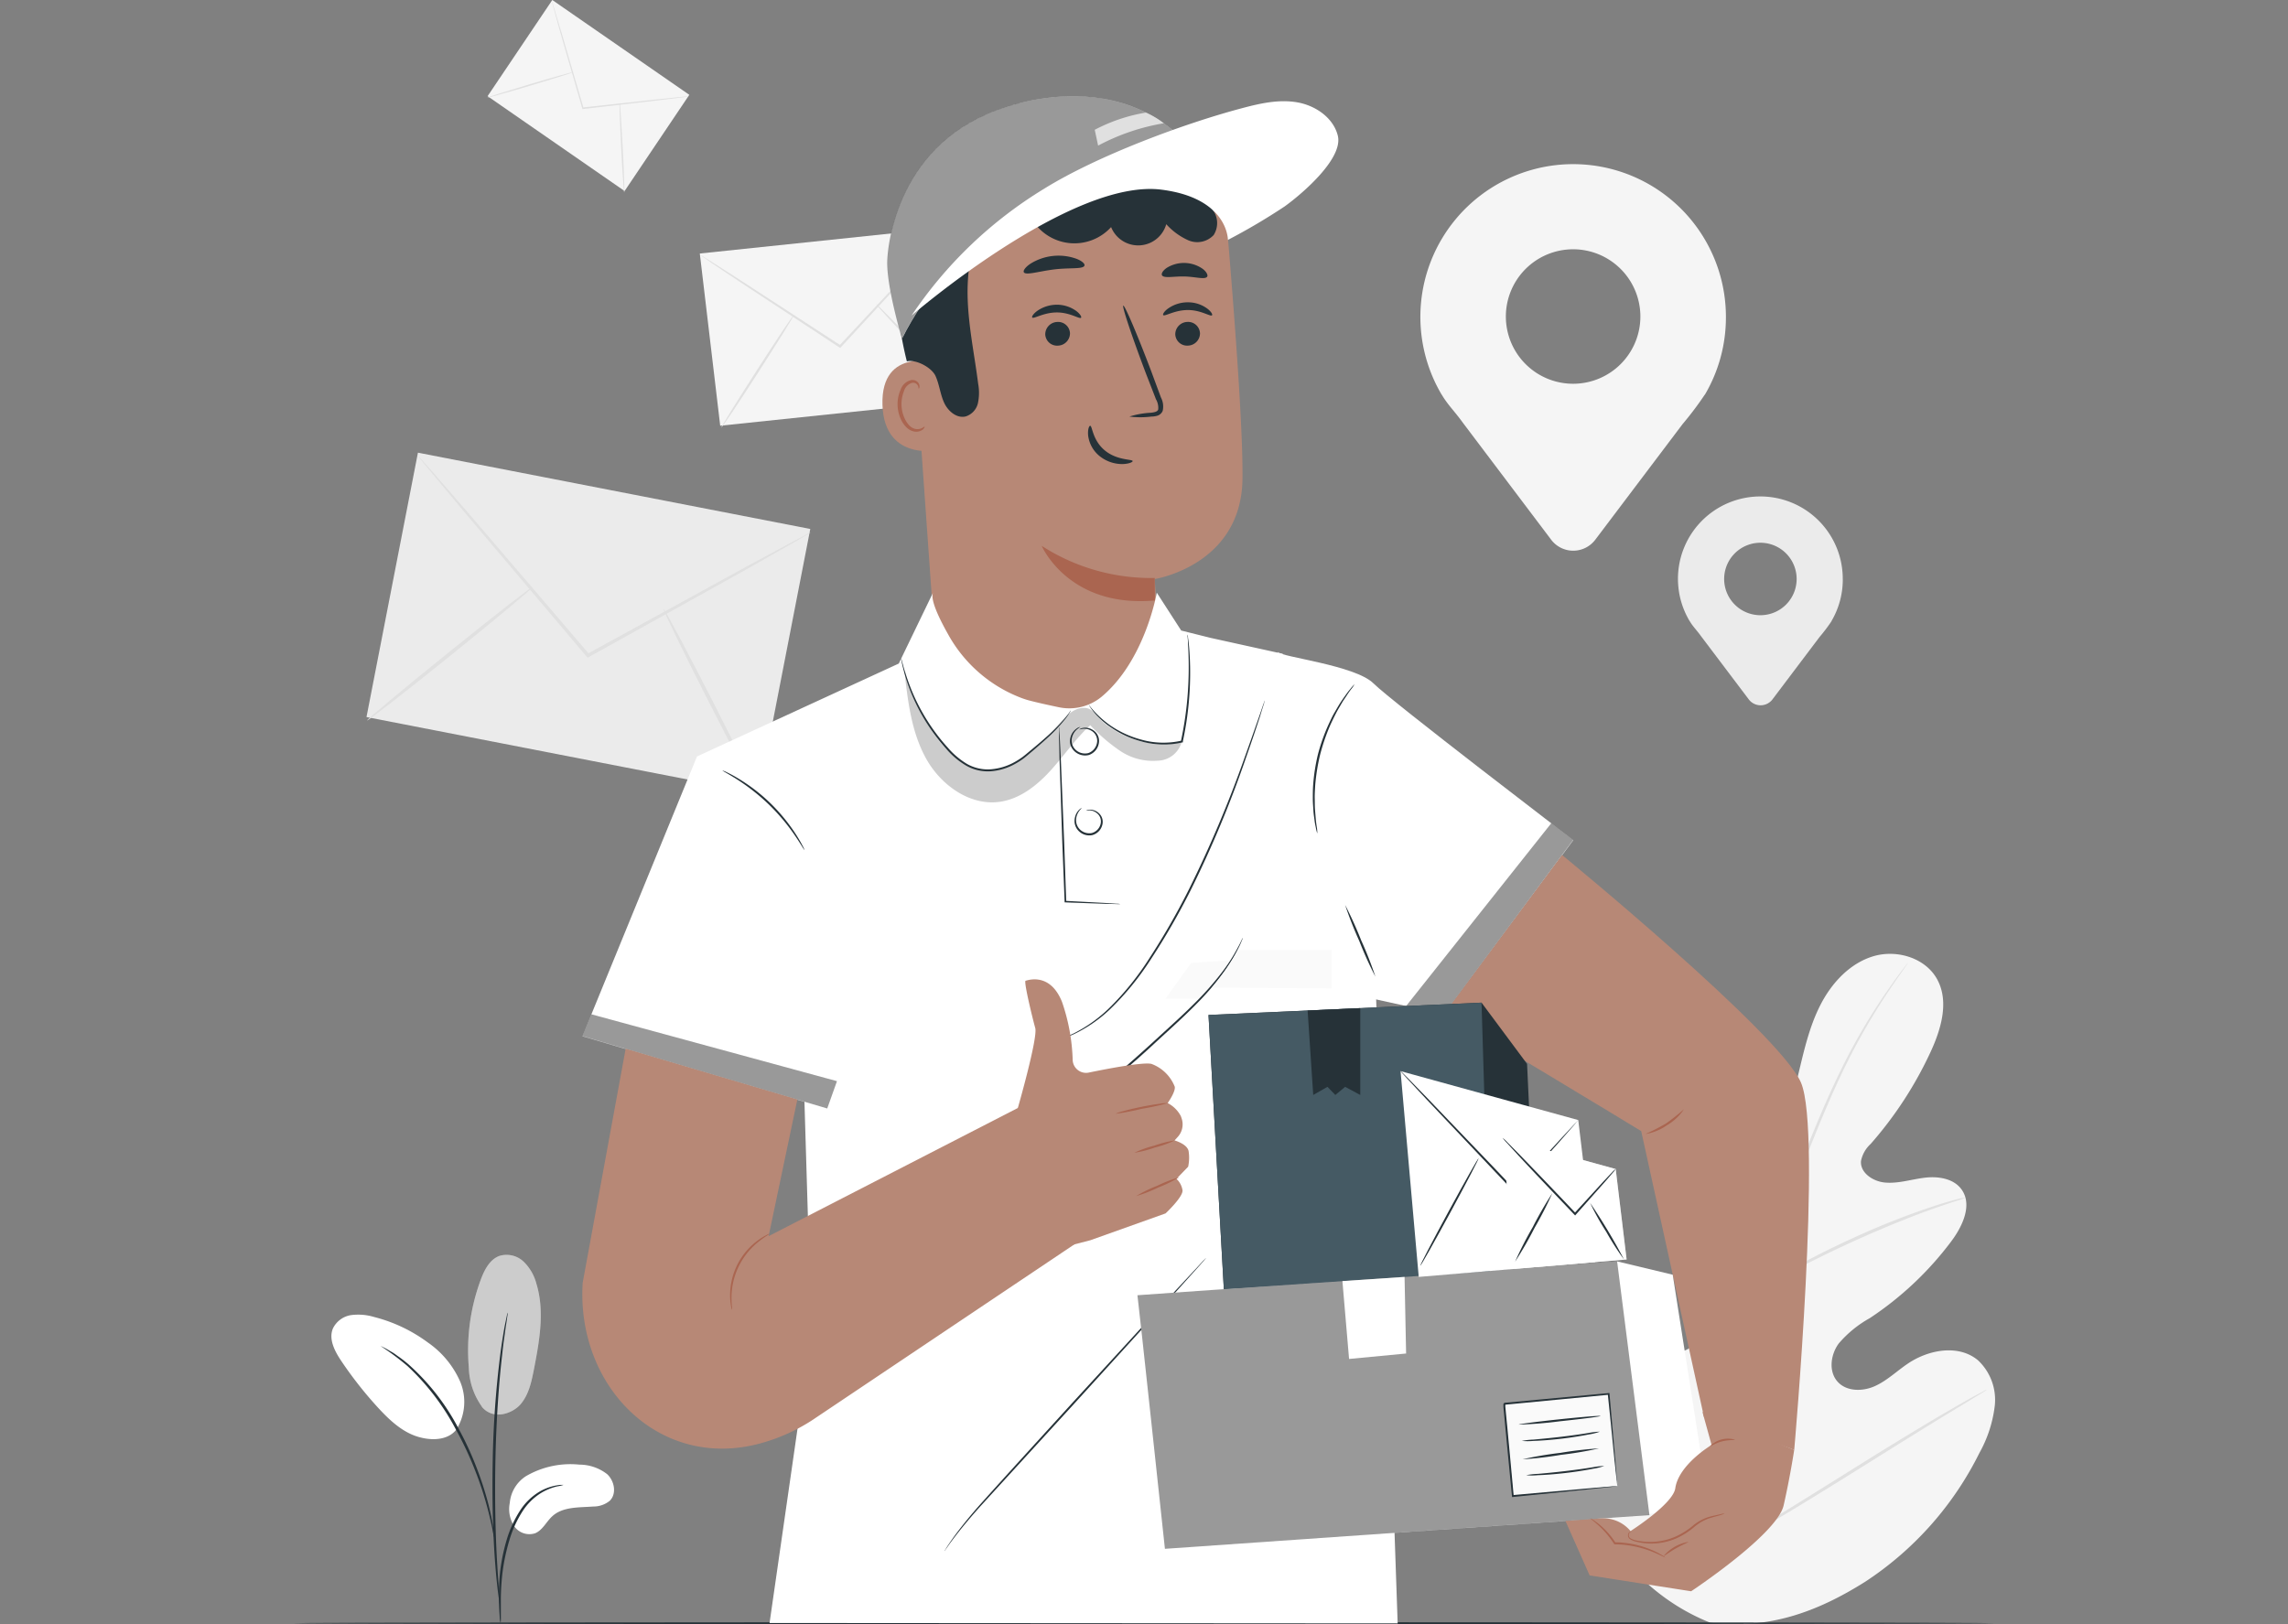 <svg xmlns="http://www.w3.org/2000/svg" xmlns:xlink="http://www.w3.org/1999/xlink" width="376" height="267" viewBox="0 0 376 267">
  <rect x="0" y="0" width="376" height="267" fill="#808080" stroke="none"/>
  <defs>
    <clipPath id="clip-path">
      <rect id="Rectangle_14" data-name="Rectangle 14" width="376" height="267" transform="translate(199 3392)" fill="#1d2c7e"/>
    </clipPath>
  </defs>
  <g id="Mask_Group_7" data-name="Mask Group 7" transform="translate(-199 -3392)" clip-path="url(#clip-path)">
    <g id="Messenger-pana" transform="translate(229.073 3365.916)">
      <g id="freepik--background-complete--inject-65">
        <path id="Path_574" data-name="Path 574" d="M251.063,292.861c-16.516-6.543-24.1-24.158-27.449-40.807-.562-2.779-1.554-5.615-.815-8.343s3.4-5.11,6.145-4.535c2.28.48,3.739,2.646,5.35,4.345a16.567,16.567,0,0,0,7.933,4.642c1.971.5,4.276.537,5.779-.827,2.072-1.895,1.573-5.23.9-7.971l-3.733-15.31a26.249,26.249,0,0,1-1.105-8.343c.234-2.811,1.547-5.684,3.985-7.017s6.013-.632,7.2,1.945a25.48,25.48,0,0,1,.891,3.392c.347,1.118,1.175,2.255,2.331,2.318s2.084-.979,2.716-1.977c2.173-3.436,3.246-7.459,4.2-11.432s1.838-8.021,3.688-11.646,4.838-6.865,8.71-8.021,8.634.278,10.541,3.9.587,8.091-1.124,11.8a62.933,62.933,0,0,1-9.865,15.158,5.166,5.166,0,0,0-1.585,2.8c-.164,1.964,2,3.373,3.947,3.543,2.2.2,4.377-.543,6.575-.8s4.737.139,6.025,1.964c1.787,2.526.139,6.032-1.712,8.5a53.793,53.793,0,0,1-13.4,12.632,18.548,18.548,0,0,0-5.1,4.168c-1.314,1.8-1.686,4.5-.246,6.2s4.112,1.718,6.133.827,3.638-2.488,5.476-3.726c3.43-2.318,8.356-3.215,11.545-.531a8.921,8.921,0,0,1,2.741,7.459,20.983,20.983,0,0,1-2.526,7.762,53.947,53.947,0,0,1-18.783,21.177c-8.021,5.053-15.929,7.844-25.371,6.733" fill="#f5f5f5"/>
        <path id="Path_575" data-name="Path 575" d="M252.869,281.493a252.442,252.442,0,0,1,3.48-28.769q.632-3.789,1.3-7.5c.43-2.457.859-4.895,1.427-7.257a125.585,125.585,0,0,1,4.03-13.371c1.484-4.187,3.051-8.11,4.541-11.766s2.956-7.036,4.421-10.061a99.435,99.435,0,0,1,7.958-13.743c1.061-1.541,1.926-2.716,2.526-3.5q.436-.556.682-.891a1.656,1.656,0,0,1,.253-.291,2.337,2.337,0,0,1-.208.328l-.632.916c-.568.808-1.408,2-2.444,3.55a106.811,106.811,0,0,0-7.794,13.794c-1.434,3.025-2.874,6.4-4.352,10.061s-3.019,7.579-4.491,11.773a127.526,127.526,0,0,0-3.985,13.339c-.562,2.35-.985,4.769-1.415,7.232s-.859,4.964-1.295,7.491a256.88,256.88,0,0,0-3.512,28.706" fill="#e0e0e0"/>
        <path id="Path_576" data-name="Path 576" d="M259.216,237.919a5.467,5.467,0,0,1-.549-1.112c-.322-.72-.758-1.781-1.263-3.1-1.036-2.64-2.343-6.316-3.79-10.409s-2.779-7.743-3.846-10.358c-.537-1.307-.979-2.362-1.295-3.088a5.211,5.211,0,0,1-.429-1.156,5.685,5.685,0,0,1,.632,1.067c.373.7.865,1.737,1.446,3.032,1.162,2.59,2.577,6.246,4,10.326s2.653,7.674,3.619,10.453l1.118,3.158A5.978,5.978,0,0,1,259.216,237.919Z" fill="#e0e0e0"/>
        <path id="Path_577" data-name="Path 577" d="M292.912,222.951a7.531,7.531,0,0,1-1.371.505c-.884.291-2.166.714-3.739,1.263-3.158,1.112-7.434,2.8-12.089,4.882s-8.785,4.143-11.729,5.722c-1.478.783-2.659,1.446-3.474,1.895a8.209,8.209,0,0,1-1.295.67,7.614,7.614,0,0,1,1.187-.84c.789-.512,1.945-1.225,3.4-2.046,2.905-1.667,7.023-3.79,11.691-5.88a126.89,126.89,0,0,1,12.19-4.756c1.585-.524,2.893-.891,3.79-1.124A7.288,7.288,0,0,1,292.912,222.951Z" fill="#e0e0e0"/>
        <path id="Path_578" data-name="Path 578" d="M253.147,280.741a2.155,2.155,0,0,1-.341-.373l-.9-1.131c-.783-.992-1.895-2.451-3.208-4.263-2.659-3.638-6.171-8.779-9.973-14.495s-7.27-10.889-9.846-14.577l-3.07-4.358c-.335-.474-.632-.865-.827-1.187s-.278-.423-.259-.436.126.114.341.373l.9,1.131c.783.985,1.895,2.444,3.208,4.263,2.659,3.638,6.171,8.773,9.979,14.495s7.263,10.889,9.84,14.571l3.07,4.358.827,1.194C253.071,280.577,253.166,280.728,253.147,280.741Z" fill="#e0e0e0"/>
        <path id="Path_579" data-name="Path 579" d="M296.423,254.53a1.962,1.962,0,0,1-.423.3l-1.263.777-4.63,2.817c-3.916,2.381-9.278,5.728-15.2,9.436s-11.324,7.011-15.284,9.31c-1.977,1.15-3.594,2.059-4.718,2.672l-1.3.695a1.948,1.948,0,0,1-.474.208,1.962,1.962,0,0,1,.423-.3l1.263-.777,4.63-2.817c3.916-2.381,9.278-5.729,15.2-9.436s11.318-7,15.278-9.3c1.977-1.15,3.587-2.065,4.718-2.678l1.3-.688a1.851,1.851,0,0,1,.474-.215Z" fill="#e0e0e0"/>
        <rect id="Rectangle_486" data-name="Rectangle 486" width="44.255" height="65.66" transform="matrix(0.191, -0.982, 0.982, 0.191, 30.155, 143.956)" fill="#ebebeb"/>
        <path id="Path_580" data-name="Path 580" d="M103.151,113.591a4.111,4.111,0,0,1-.714.461l-2.1,1.225L92.553,119.7,66.7,134.086l-.208.114-.158-.183-.385-.448-19.364-22.9-5.817-6.979-1.56-1.895a4.149,4.149,0,0,1-.512-.695,5.254,5.254,0,0,1,.6.632l1.648,1.844,5.962,6.859,19.5,22.775.385.448-.373-.069,25.933-14.23,7.876-4.244,2.154-1.124a4.571,4.571,0,0,1,.771-.4Z" fill="#e0e0e0"/>
        <path id="Path_581" data-name="Path 581" d="M30.259,144.52c-.107-.133,5.9-5.141,13.409-11.2s13.68-10.863,13.781-10.737-5.9,5.141-13.409,11.2S30.36,144.634,30.259,144.52Z" fill="#e0e0e0"/>
        <path id="Path_582" data-name="Path 582" d="M78.98,126.2c.145-.076,3.79,6.771,8.129,15.278s7.75,15.48,7.579,15.556-3.79-6.764-8.135-15.284S78.835,126.28,78.98,126.2Z" fill="#e0e0e0"/>
        <path id="Path_583" data-name="Path 583" d="M129.027,91.8,88.283,96.065,84.93,67.757l40.744-4.27Z" fill="#f5f5f5"/>
        <path id="Path_584" data-name="Path 584" d="M125.844,63.79a2.4,2.4,0,0,1-.335.417L124.5,65.35l-3.79,4.162-12.6,13.655-.1.114-.133-.088-.316-.2C101.357,78.9,95.736,75.2,91.631,72.5l-4.806-3.221-1.263-.891a2.791,2.791,0,0,1-.436-.328,2.906,2.906,0,0,1,.474.265l1.333.834c1.187.752,2.842,1.813,4.87,3.114l15.985,10.4.316.2h-.234c4.952-5.293,9.417-10.105,12.682-13.573l3.865-4.074c.442-.455.8-.821,1.067-1.093A3.19,3.19,0,0,1,125.844,63.79Z" fill="#e0e0e0"/>
        <path id="Path_585" data-name="Path 585" d="M88.454,96.393c-.088-.057,2.526-4.263,5.817-9.385s6.038-9.228,6.126-9.164S97.871,82.1,94.58,87.229,88.536,96.45,88.454,96.393Z" fill="#e0e0e0"/>
        <path id="Path_586" data-name="Path 586" d="M113.9,76.068c.076-.069,3.556,3.461,7.781,7.895s7.579,8.091,7.516,8.16-3.556-3.461-7.781-7.895S113.825,76.144,113.9,76.068Z" fill="#e0e0e0"/>
        <path id="Path_587" data-name="Path 587" d="M72.569,57.487,50.053,41.893,60.689,26.085,83.205,41.672Z" fill="#f5f5f5"/>
        <path id="Path_588" data-name="Path 588" d="M83.149,41.912a1.635,1.635,0,0,1-.354.069l-1.011.139-3.726.461L65.717,44.009h-.1v-.095a.9.9,0,0,0-.069-.246L62.009,31.422c-.429-1.554-.783-2.817-1.029-3.726l-.272-1.011a1.725,1.725,0,0,1-.076-.36,2.066,2.066,0,0,1,.126.341c.076.253.183.587.309,1,.272.9.632,2.154,1.112,3.695.922,3.158,2.185,7.472,3.575,12.24l.069.24-.126-.088L78.039,42.4l3.739-.379,1.017-.088A2.475,2.475,0,0,1,83.149,41.912Z" fill="#e0e0e0"/>
        <path id="Path_589" data-name="Path 589" d="M50,42.133c0-.063,3.158-1.061,7.036-2.217s7.086-2.046,7.105-1.983S60.98,39,57.1,40.156,50.015,42.2,50,42.133Z" fill="#e0e0e0"/>
        <path id="Path_590" data-name="Path 590" d="M71.755,42.948c.069,0,.291,3.3.505,7.39s.322,7.409.253,7.415-.3-3.3-.505-7.39S71.685,42.948,71.755,42.948Z" fill="#e0e0e0"/>
        <path id="Path_591" data-name="Path 591" d="M253.557,78.235A25.106,25.106,0,1,0,206.82,90.917h0l.069.095c.96,1.623,2.166,2.785,3.385,4.491l14.571,19.308a4.541,4.541,0,0,0,7.238,0L246.42,95.818a54.374,54.374,0,0,0,3.644-4.832l.044-.038h0a24.986,24.986,0,0,0,3.448-12.714ZM228.452,89.168A11.053,11.053,0,1,1,239.5,78.115a11.053,11.053,0,0,1-11.053,11.053Z" fill="#f5f5f5"/>
        <path id="Path_592" data-name="Path 592" d="M272.758,121.322a13.541,13.541,0,1,0-25.175,6.84h0l.038.051c.518.872,1.168,1.5,1.825,2.419l7.863,10.415a2.438,2.438,0,0,0,3.9,0l7.731-10.244a28.964,28.964,0,0,0,1.971-2.6v-.038h0a13.44,13.44,0,0,0,1.851-6.84Zm-13.541,5.893a5.956,5.956,0,1,1,4.216-1.742,5.956,5.956,0,0,1-4.216,1.742Z" fill="#ebebeb"/>
      </g>
      <g id="freepik--Table--inject-65">
        <path id="Path_593" data-name="Path 593" d="M297.712,292.912c0,.095-62.6.164-139.808.164s-139.821-.069-139.821-.164,62.59-.164,139.821-.164S297.712,292.823,297.712,292.912Z" fill="#263238"/>
      </g>
      <g id="freepik--Character--inject-65">
        <path id="Path_594" data-name="Path 594" d="M119.591,75.121l4.156,58.864a18.354,18.354,0,0,0,18.316,17.053h0a18.354,18.354,0,0,0,18.316-19.579c-.366-5.6-.7-10.188-.7-10.188s14.255-2.217,14.432-16.465c.1-8.211-1.32-26.906-2.526-41.211a18.689,18.689,0,0,0-18.626-17.1h-8.634a26.369,26.369,0,0,0-24.733,28.624Z" fill="#b78876"/>
        <path id="Path_595" data-name="Path 595" d="M159.691,121.094a33.124,33.124,0,0,1-18.575-5.28s4.39,10.257,18.607,8.975Z" fill="#aa6550"/>
        <path id="Path_596" data-name="Path 596" d="M167.131,80.843a2.034,2.034,0,0,1-1.964,2.053,1.945,1.945,0,0,1-2.1-1.832,2.04,2.04,0,0,1,1.958-2.059,1.952,1.952,0,0,1,2.1,1.838Z" fill="#263238"/>
        <path id="Path_597" data-name="Path 597" d="M169.1,77.913c-.253.265-1.794-.872-3.979-.865s-3.79,1.1-4.036.834c-.114-.12.145-.632.84-1.112a5.59,5.59,0,0,1,3.227-.992,5.318,5.318,0,0,1,3.158,1.023C169,77.319,169.228,77.8,169.1,77.913Z" fill="#263238"/>
        <path id="Path_598" data-name="Path 598" d="M145.764,80.843A2.034,2.034,0,0,1,143.8,82.9a1.945,1.945,0,0,1-2.1-1.832,2.04,2.04,0,0,1,1.964-2.059,1.952,1.952,0,0,1,2.1,1.838Z" fill="#263238"/>
        <path id="Path_599" data-name="Path 599" d="M147.583,78.317c-.253.265-1.8-.878-3.985-.872s-3.79,1.105-4.036.834c-.114-.12.139-.594.84-1.105a5.684,5.684,0,0,1,3.227-1,5.444,5.444,0,0,1,3.158,1.023C147.476,77.723,147.7,78.2,147.583,78.317Z" fill="#263238"/>
        <path id="Path_600" data-name="Path 600" d="M155.529,94.561a14.273,14.273,0,0,1,3.556-.632c.556-.063,1.086-.171,1.181-.556a2.823,2.823,0,0,0-.373-1.655q-.783-2.027-1.655-4.257c-2.293-6.063-3.96-11.046-3.714-11.135s2.305,4.75,4.6,10.806q.827,2.248,1.585,4.288A3.212,3.212,0,0,1,161,93.614a1.377,1.377,0,0,1-.916.815,3.468,3.468,0,0,1-.947.133A14.293,14.293,0,0,1,155.529,94.561Z" fill="#263238"/>
        <path id="Path_601" data-name="Path 601" d="M149.086,96.077c.354,0,.36,2.356,2.394,4.042s4.56,1.427,4.579,1.756c.038.152-.562.461-1.63.493a5.924,5.924,0,0,1-3.827-1.333,5.147,5.147,0,0,1-1.857-3.392C148.657,96.633,148.922,96.065,149.086,96.077Z" fill="#263238"/>
        <path id="Path_602" data-name="Path 602" d="M148.145,69.74c-.215.632-2.4.316-4.971.632s-4.648,1.011-4.99.474c-.152-.253.208-.815,1.048-1.389a8.71,8.71,0,0,1,7.579-.84C147.792,68.995,148.24,69.475,148.145,69.74Z" fill="#263238"/>
        <path id="Path_603" data-name="Path 603" d="M168.3,71.578c-.385.5-1.895,0-3.707-.044s-3.347.335-3.7-.183c-.158-.253.082-.752.758-1.225a5.356,5.356,0,0,1,5.969.189C168.255,70.82,168.47,71.369,168.3,71.578Z" fill="#263238"/>
        <path id="Path_604" data-name="Path 604" d="M124.423,85.814c-.246-.107-9.79-2.893-9.474,6.846s10.023,7.421,10.036,7.137S124.423,85.814,124.423,85.814Z" fill="#b78876"/>
        <path id="Path_605" data-name="Path 605" d="M121.859,96.2c-.044,0-.164.126-.448.265a1.712,1.712,0,0,1-1.263.069c-1.042-.347-1.958-1.952-2.065-3.707a5.684,5.684,0,0,1,.4-2.444,1.971,1.971,0,0,1,1.263-1.345.865.865,0,0,1,1.017.436c.139.265.082.461.133.48s.208-.171.114-.575a1.074,1.074,0,0,0-.4-.594,1.263,1.263,0,0,0-.947-.221,2.394,2.394,0,0,0-1.724,1.566,5.836,5.836,0,0,0-.5,2.735c.126,1.964,1.187,3.79,2.608,4.131a1.819,1.819,0,0,0,1.547-.309C121.846,96.444,121.9,96.222,121.859,96.2Z" fill="#aa6550"/>
        <path id="Path_606" data-name="Path 606" d="M118.979,85.485c1.484-.36,4.055,1.011,4.686,2.4s.771,2.968,1.4,4.364,2.059,2.646,3.55,2.293a2.987,2.987,0,0,0,2.027-2.217,8.211,8.211,0,0,0,.032-3.158c-.575-4.547-1.528-9.057-1.712-13.642s.467-9.341,2.874-13.263,6.821-6.777,11.369-6.4c3.025.24,5.8,1.819,8.811,2.242a11.893,11.893,0,0,0,9.891-3.3c.328-.322,1.844-1.326,1.844-1.326,0-.234-.221-2.267-1.023-3.013-5.969-5.514-16.718-7.055-24.6-5.053s-15.272,7.579-18.663,14.931-2.381,17.684-.512,25.137" fill="#263238"/>
        <path id="Path_607" data-name="Path 607" d="M171.716,61.428s-37.377-12-53.546,20.312c0,0-2.419-8.091-2.419-12.43,0-2.9,1.731-20.154,19.491-25.586C135.242,43.725,161.99,33.518,171.716,61.428Z" fill="#fff"/>
        <path id="Path_608" data-name="Path 608" d="M139.581,62.237a8.135,8.135,0,0,0,12.941,1.175,4.794,4.794,0,0,0,9.063-.474,10.825,10.825,0,0,0,3.638,2.653,3.7,3.7,0,0,0,4.15-.865,3.659,3.659,0,0,0-.259-4.288,8.842,8.842,0,0,0-3.79-2.526,27.329,27.329,0,0,0-14.11-2.135,18.949,18.949,0,0,0-12.367,6.733" fill="#263238"/>
        <g id="Group_35" data-name="Group 35" opacity="0.4">
          <path id="Path_609" data-name="Path 609" d="M171.716,61.428a17.375,17.375,0,0,0-11.886-5.4c-11.028-.486-31.662,5.716-41.685,25.712,0,0-2.419-8.091-2.419-12.43,0-2.9,1.731-20.154,19.491-25.586C135.242,43.725,161.99,33.518,171.716,61.428Z"/>
        </g>
        <path id="Path_610" data-name="Path 610" d="M119.73,77.957a70.023,70.023,0,0,1,21.777-20.842c8.6-5.35,22.8-10.674,32.59-13.263,2.943-.783,6.006-1.465,9.006-.947s5.931,2.526,6.67,5.463c.935,3.695-5.621,9.392-8.7,11.628a101.6,101.6,0,0,1-9.36,5.526s.088-6.846-10.876-8.255C145.935,55.314,119.73,77.957,119.73,77.957Z" fill="#fff"/>
        <path id="Path_611" data-name="Path 611" d="M150.387,50.022a35.191,35.191,0,0,1,10.794-3.676,14.072,14.072,0,0,0-2.937-1.756,27.746,27.746,0,0,0-8.413,2.83Z" fill="#e0e0e0"/>
        <path id="Path_612" data-name="Path 612" d="M180.723,133.556l-11.855-2.615-4.825-1.206-4.017-6.227s-1.895,11.135-9.089,17.129a8.343,8.343,0,0,1-7.067,1.693c-1.623-.341-3.531-.758-4.945-1.137-.3-.082-.632-.189-.985-.316a23.122,23.122,0,0,1-12.209-10.529c-1.592-2.83-2.937-5.735-2.476-6.84l-5.627,11.653L84.469,150.432,65.641,196.424l36.487,10.788,1.137,37.9L96.393,292.88l103.22.069L195.95,186.66" fill="#fff"/>
        <path id="Path_613" data-name="Path 613" d="M154.038,174.7a3.973,3.973,0,0,1-.632,0l-1.838-.044-6.562-.234h-.126v-.107c-.107-2.848-.24-6.221-.385-9.827-.171-5.2-.322-9.9-.442-13.352-.038-1.68-.069-3.051-.095-4.048v-1.1a1.516,1.516,0,0,1,0-.385,1.678,1.678,0,0,1,.044.379c0,.291.044.632.069,1.1.051,1,.12,2.368.2,4.042.139,3.455.328,8.154.537,13.345.126,3.613.24,6.985.341,9.834l-.139-.133,6.562.347,1.832.12a2.912,2.912,0,0,1,.632.063Z" fill="#263238"/>
        <path id="Path_614" data-name="Path 614" d="M148.423,159.35a.909.909,0,0,1,.493-.164,2.128,2.128,0,0,1,2.021,1.131,1.9,1.9,0,0,1,.183,1.149,2.324,2.324,0,0,1-1.686,1.895,2.444,2.444,0,0,1-2.4-.853,2.331,2.331,0,0,1-.455-2.04,2.482,2.482,0,0,1,.682-1.263c.24-.234.417-.309.423-.291s-.126.133-.328.379a2.665,2.665,0,0,0-.549,1.194,2.141,2.141,0,0,0,.455,1.8,2.192,2.192,0,0,0,2.1.733,2.04,2.04,0,0,0,1.459-1.629,1.718,1.718,0,0,0-.676-1.667,2,2,0,0,0-1.219-.436C148.594,159.312,148.423,159.375,148.423,159.35Z" fill="#263238"/>
        <path id="Path_615" data-name="Path 615" d="M147.305,146a1.011,1.011,0,0,1,.518-.24,2.242,2.242,0,0,1,1.541.227,2.2,2.2,0,0,1,.827.733,2.072,2.072,0,0,1,.347,1.232,2.476,2.476,0,0,1-1.667,2.242,2.526,2.526,0,0,1-2.64-.922,2.217,2.217,0,0,1-.461-1.187,2.615,2.615,0,0,1,.177-1.093,2.526,2.526,0,0,1,.992-1.2,1.03,1.03,0,0,1,.537-.2,3.412,3.412,0,0,0-.461.309,2.526,2.526,0,0,0-.846,1.175,2.078,2.078,0,0,0,.3,2.015,2.236,2.236,0,0,0,2.305.789,2.2,2.2,0,0,0,1.459-1.939,1.9,1.9,0,0,0-.979-1.75,2.286,2.286,0,0,0-1.408-.3C147.5,145.935,147.318,146.03,147.305,146Z" fill="#263238"/>
        <path id="Path_616" data-name="Path 616" d="M143.945,196.98a.88.88,0,0,1,.158-.069l.474-.183c.423-.145,1.023-.411,1.787-.764a23.7,23.7,0,0,0,5.811-4.131,46.371,46.371,0,0,0,6.651-8.249,116.384,116.384,0,0,0,6.48-11.293,196.639,196.639,0,0,0,9.2-21.8c1.029-2.855,1.832-5.173,2.394-6.771l.632-1.844c.069-.189.133-.347.177-.474a.878.878,0,0,1,.069-.158.632.632,0,0,1-.038.171c-.038.126-.088.284-.145.486-.145.448-.341,1.067-.587,1.895-.524,1.611-1.295,3.941-2.305,6.8a181.851,181.851,0,0,1-9.108,21.828,112.766,112.766,0,0,1-6.518,11.312A45.538,45.538,0,0,1,152.333,192a22.97,22.97,0,0,1-5.912,4.074,17.048,17.048,0,0,1-1.825.714l-.486.152a.557.557,0,0,1-.164.038Z" fill="#263238"/>
        <path id="Path_617" data-name="Path 617" d="M165.691,184.367c.272,0,6.556-.429,6.556-.429s-2.6,4.585-5.3,6.316h-5.5Z" fill="#fafafa"/>
        <path id="Path_618" data-name="Path 618" d="M142.846,210.868a2.039,2.039,0,0,1,.354-.272l1.061-.733c.916-.632,2.236-1.579,3.821-2.8,3.158-2.419,7.364-6.032,11.861-10.162,2.248-2.065,4.421-4.011,6.278-5.88a49.112,49.112,0,0,0,4.63-5.255,28.543,28.543,0,0,0,2.526-3.979c.278-.486.448-.884.581-1.15a2.236,2.236,0,0,1,.221-.4,2.651,2.651,0,0,1-.158.423c-.114.272-.272.682-.531,1.181a26.1,26.1,0,0,1-2.457,4.061,46.329,46.329,0,0,1-4.6,5.331c-1.863,1.895-4.023,3.846-6.272,5.905a155.352,155.352,0,0,1-11.937,10.105c-1.611,1.194-2.956,2.1-3.891,2.716-.474.3-.846.524-1.1.682A1.971,1.971,0,0,1,142.846,210.868Z" fill="#263238"/>
        <path id="Path_619" data-name="Path 619" d="M125.137,281.057a.281.281,0,0,1,.076-.152,4.276,4.276,0,0,0,.259-.417c.234-.36.587-.891,1.061-1.56.947-1.326,2.413-3.2,4.345-5.394,3.891-4.364,9.341-10.32,15.341-16.914l15.468-16.857,4.705-5.053,1.263-1.371.341-.347.126-.114a1.292,1.292,0,0,1-.1.133l-.316.373-1.263,1.415-4.63,5.147-15.348,16.876-15.411,16.851c-1.952,2.173-3.442,4.011-4.421,5.312-.486.632-.859,1.168-1.105,1.522l-.284.4a1.151,1.151,0,0,1-.107.152Z" fill="#263238"/>
        <path id="Path_620" data-name="Path 620" d="M179.9,133.265c.543.815,12.745,2.173,15.733,5.154s32.843,25.769,32.843,25.769L207.2,192.824,193.468,189.8Z" fill="#fff"/>
        <path id="Path_621" data-name="Path 621" d="M224.858,161.409,201,191.46l6.2,1.364,21.253-28.668Z" opacity="0.4"/>
        <path id="Path_622" data-name="Path 622" d="M186.4,163.076a6.879,6.879,0,0,1-.246-1c-.069-.322-.152-.72-.208-1.187s-.152-1-.183-1.592-.095-1.263-.095-1.939,0-1.44.057-2.223a30.812,30.812,0,0,1,.789-5.053,30.357,30.357,0,0,1,1.7-4.819c.335-.707.632-1.389.992-2s.669-1.168.992-1.667.632-.928.909-1.314a11.662,11.662,0,0,1,.739-.954,5.906,5.906,0,0,1,.688-.764,6.244,6.244,0,0,1-.587.84c-.2.265-.436.587-.688.985s-.575.821-.865,1.333-.632,1.055-.947,1.674-.632,1.263-.954,1.983a32.847,32.847,0,0,0-1.629,4.781,33.216,33.216,0,0,0-.8,4.983c-.044.777-.1,1.516-.082,2.2s0,1.333.051,1.895.088,1.118.133,1.585.1.865.152,1.187a5.491,5.491,0,0,1,.088,1.055Z" fill="#263238"/>
        <path id="Path_623" data-name="Path 623" d="M195.95,186.622a61.71,61.71,0,0,1-2.634-5.83,62.6,62.6,0,0,1-2.337-5.95,62.937,62.937,0,0,1,2.64,5.823A60.425,60.425,0,0,1,195.95,186.622Z" fill="#263238"/>
        <path id="Path_624" data-name="Path 624" d="M102.128,165.817c-.051,0-.562-.916-1.528-2.337a33.563,33.563,0,0,0-4.307-5.135,34.188,34.188,0,0,0-5.255-4.15c-1.453-.922-2.406-1.4-2.381-1.453a3.157,3.157,0,0,1,.695.284,20.363,20.363,0,0,1,1.806.973,29.172,29.172,0,0,1,5.368,4.112,29.616,29.616,0,0,1,4.27,5.242c.461.733.808,1.339,1.023,1.775a3.076,3.076,0,0,1,.31.688Z" fill="#263238"/>
        <path id="Path_625" data-name="Path 625" d="M65.641,196.4l1.472-3.581,40.358,10.99-1.6,4.491Z" opacity="0.4"/>
        <path id="Path_626" data-name="Path 626" d="M173.384,182.251H188.75v6.316l-19.661-.126A42.528,42.528,0,0,0,173.384,182.251Z" fill="#fafafa"/>
        <g id="Group_36" data-name="Group 36" opacity="0.2">
          <path id="Path_627" data-name="Path 627" d="M118.574,136.549c.556,4.926,1.162,10.011,3.6,14.331s7.206,7.724,12.114,7c3.272-.486,6.044-2.672,8.274-5.122s4.1-5.223,6.531-7.465a28.8,28.8,0,0,0,4.9,4.213,9.607,9.607,0,0,0,6.145,1.623,4.177,4.177,0,0,0,4-3.158,10.115,10.115,0,0,1-5.823.164,15.922,15.922,0,0,1-6.891-3.158c-1.339-1.055-1.825-2.64-3.524-2.526-1.573.088-2.8,1.333-3.84,2.526a44.21,44.21,0,0,1-5.482,5.28c-1.895,1.5-3.726,2.526-6.139,2.457-3.973-.088-7.225-3.208-9.417-6.524A32.7,32.7,0,0,1,118.6,136.2"/>
        </g>
        <path id="Path_628" data-name="Path 628" d="M165.085,130.4a1.636,1.636,0,0,1,.069.354c0,.234.076.575.12,1.017.095.884.189,2.166.227,3.79a53.717,53.717,0,0,1-1.181,12.36v.2h-.095a13.377,13.377,0,0,1-6.8-.183,15.916,15.916,0,0,1-5.053-2.362,13.011,13.011,0,0,1-2.76-2.526,8.836,8.836,0,0,1-.594-.821,1.9,1.9,0,0,1-.183-.309,16.144,16.144,0,0,0,3.663,3.486,16.327,16.327,0,0,0,4.99,2.261,13.352,13.352,0,0,0,6.644.158l-.12.12v-.1a57.65,57.65,0,0,0,1.263-12.291c0-1.585-.069-2.867-.12-3.758,0-.411-.044-.745-.063-1.017a1.313,1.313,0,0,1-.006-.379Z" fill="#263238"/>
        <path id="Path_629" data-name="Path 629" d="M145.9,142.865a1.6,1.6,0,0,1-.2.379,10.378,10.378,0,0,1-.695,1.011,27.2,27.2,0,0,1-3.107,3.278c-.7.632-1.491,1.333-2.343,2.053-.429.36-.859.739-1.339,1.118a12.459,12.459,0,0,1-1.56,1,9.594,9.594,0,0,1-3.79,1.156,7.168,7.168,0,0,1-4.168-.922,13.213,13.213,0,0,1-3.265-2.747,32.3,32.3,0,0,1-2.463-3.107,31.845,31.845,0,0,1-3.215-5.88,30.259,30.259,0,0,1-1.415-4.282c-.133-.518-.215-.922-.265-1.2a2.148,2.148,0,0,1-.063-.423,1.857,1.857,0,0,1,.126.411c.076.272.177.669.322,1.181a35.817,35.817,0,0,0,1.509,4.225,32.71,32.71,0,0,0,3.253,5.792,31.921,31.921,0,0,0,2.451,3.063,12.973,12.973,0,0,0,3.158,2.684,6.9,6.9,0,0,0,3.985.884,9.512,9.512,0,0,0,3.688-1.1,11.734,11.734,0,0,0,1.535-.973c.461-.354.9-.739,1.333-1.093.859-.714,1.655-1.383,2.362-2.015a30.318,30.318,0,0,0,3.158-3.158c.335-.4.581-.739.745-.966A2.638,2.638,0,0,1,145.9,142.865Z" fill="#263238"/>
        <path id="Path_630" data-name="Path 630" d="M132.292,215.435l4.87-7.1s3.347-11.634,2.893-13.263-1.933-7.693-1.585-7.769,3.992-1.427,5.969,3.436a31.925,31.925,0,0,1,1.768,9.6,2.2,2.2,0,0,0,2.646,2.059c3.366-.695,8.969-1.749,10.3-1.427a6.551,6.551,0,0,1,3.827,3.752c.164.827-1.162,2.691-1.162,2.691a5.07,5.07,0,0,1,2.147,2.109c.069.171.126.341.177.505a3.057,3.057,0,0,1-.676,2.956l-.518.568s2.053.562,2.305,1.737a7.017,7.017,0,0,1-.069,2.583l-1.926,1.99a3.253,3.253,0,0,1,1,1.895c.1,1.086-2.785,3.79-2.785,3.79l-12.385,4.421-4.914,1.263Z" fill="#b78876"/>
        <path id="Path_631" data-name="Path 631" d="M161.857,207.426a43.912,43.912,0,0,1-4.295.928,42.671,42.671,0,0,1-4.307.821,5.369,5.369,0,0,1,1.219-.423c.764-.215,1.832-.48,3.025-.72s2.274-.417,3.07-.518a4.831,4.831,0,0,1,1.288-.088Z" fill="#aa6550"/>
        <path id="Path_632" data-name="Path 632" d="M162.988,213.553a18.132,18.132,0,0,1-3.278,1.168,18.316,18.316,0,0,1-3.373.859,18.13,18.13,0,0,1,3.278-1.168,18.315,18.315,0,0,1,3.373-.859Z" fill="#aa6550"/>
        <path id="Path_633" data-name="Path 633" d="M163.727,219.6a22.693,22.693,0,0,1-3.48,1.7,22.8,22.8,0,0,1-3.613,1.4,22.692,22.692,0,0,1,3.48-1.7A22.8,22.8,0,0,1,163.727,219.6Z" fill="#aa6550"/>
        <path id="Path_634" data-name="Path 634" d="M103.757,259.3l45.55-30.556-11.495-20.842L96.241,229.285l4.718-22.459-28.213-8.35L65.685,236.94h0c-1.086,17.1,12.632,30.91,29.167,26.419h0a30.127,30.127,0,0,0,8.905-4.055Z" fill="#b78876"/>
        <path id="Path_635" data-name="Path 635" d="M90.222,241.374a1.926,1.926,0,0,1-.158-.575,10.56,10.56,0,0,1-.158-1.611A11.369,11.369,0,0,1,91.081,234a11.255,11.255,0,0,1,3.442-4.055A9.284,9.284,0,0,1,95.9,229.1a2,2,0,0,1,.556-.221c0,.057-.739.417-1.794,1.263a11.767,11.767,0,0,0-4.522,9.063C90.109,240.534,90.317,241.368,90.222,241.374Z" fill="#aa6550"/>
        <path id="Path_636" data-name="Path 636" d="M207.2,192.824c.284-.392,32.438,19.2,32.438,19.2l10.308,46.959,14.836,5.444s4.63-52.258,1.105-60.392-39.253-37.4-39.253-37.4Z" fill="#b78876"/>
        <path id="Path_637" data-name="Path 637" d="M246.66,208.424a8.482,8.482,0,0,1-2.785,2.627,8.6,8.6,0,0,1-3.549,1.453,35.9,35.9,0,0,0,3.373-1.731,33.773,33.773,0,0,0,2.962-2.35Z" fill="#aa6550"/>
        <path id="Path_638" data-name="Path 638" d="M168.527,192.925l2.52,45.07,51.386-3.474-1.554-33.55L213.395,190.9Z" fill="#263238"/>
        <path id="Path_639" data-name="Path 639" d="M156.849,239c.152.865,4.516,41.685,4.516,41.685l76.479-5.312,12.941-1.737-5.969-38.009-9.139-2.192Z" fill="#fff"/>
        <path id="Path_640" data-name="Path 640" d="M235.677,233.429,156.849,239c.152.865,4.516,41.685,4.516,41.685l79.624-5.539Z" opacity="0.4"/>
        <path id="Path_641" data-name="Path 641" d="M214.727,235.039,171.047,238l-2.52-45.07,44.868-2.027Z" fill="#455a64"/>
        <path id="Path_642" data-name="Path 642" d="M184.815,192.192l.922,13.889,2.337-1.339,1.295,1.339,1.611-1.339,2.488,1.339V191.8Z" fill="#263238"/>
        <path id="Path_643" data-name="Path 643" d="M203.075,235.987l-2.987-33.828,29.2,8.046,2.817,23.35Z" fill="#fff"/>
        <path id="Path_644" data-name="Path 644" d="M229.267,210.212a1.344,1.344,0,0,1-.183.24l-.562.663-2.147,2.451-7.459,8.369-.114.126-.12-.12-3.941-4.168-10.4-10.99-3.126-3.36-.84-.922a1.8,1.8,0,0,1-.272-.341,2.522,2.522,0,0,1,.322.291l.884.884,3.2,3.284,10.472,10.926,3.966,4.175h-.234l7.579-8.293,2.217-2.387.6-.632A1.262,1.262,0,0,1,229.267,210.212Z" fill="#263238"/>
        <path id="Path_645" data-name="Path 645" d="M212.915,216.477c.082.044-2,4.036-4.648,8.918s-4.857,8.8-4.939,8.76,2-4.036,4.648-8.918S212.845,216.433,212.915,216.477Z" fill="#263238"/>
        <path id="Path_646" data-name="Path 646" d="M231.42,233.555c-.076.044-2.1-3.19-4.516-7.219s-4.32-7.345-4.238-7.4,2.1,3.189,4.516,7.225S231.5,233.511,231.42,233.555Z" fill="#263238"/>
        <path id="Path_647" data-name="Path 647" d="M218.757,234.667l-1.907-21.543,18.594,5.128,1.794,14.868Z" fill="#fff"/>
        <path id="Path_648" data-name="Path 648" d="M218.757,234.667l-1.907-21.543,18.594,5.128,1.794,14.868Z" fill="#fff" opacity="0.4"/>
        <path id="Path_649" data-name="Path 649" d="M235.443,218.252a3.577,3.577,0,0,1-.461.587c-.347.411-.8.935-1.352,1.573l-4.737,5.343-.114.133-.12-.126-2.526-2.653c-2.6-2.722-4.933-5.2-6.613-7.011l-1.971-2.154a6.182,6.182,0,0,1-.695-.821,6.584,6.584,0,0,1,.783.733l2.053,2.078c1.724,1.768,4.086,4.225,6.682,6.947l2.526,2.659h-.265l4.819-5.267,1.427-1.51A4.019,4.019,0,0,1,235.443,218.252Z" fill="#263238"/>
        <path id="Path_650" data-name="Path 650" d="M225.022,222.243a62.562,62.562,0,0,1-2.912,5.684,61.27,61.27,0,0,1-3.2,5.552,61.108,61.108,0,0,1,2.905-5.684,60.338,60.338,0,0,1,3.2-5.552Z" fill="#263238"/>
        <path id="Path_651" data-name="Path 651" d="M236.808,233.119a45.043,45.043,0,0,1-2.931-4.566,43.042,43.042,0,0,1-2.646-4.743,92.85,92.85,0,0,1,5.577,9.31Z" fill="#263238"/>
        <path id="Path_652" data-name="Path 652" d="M230.605,217.342v1.731l2.716.316.145-1.32Z" fill="#fff"/>
        <path id="Path_653" data-name="Path 653" d="M221.018,208.557v2.526l5.128.846.284-1.933Z" fill="#fff"/>
        <path id="Path_654" data-name="Path 654" d="M201,248.58l-.253-12.594-10.213.688,1.093,12.8Z" fill="#fff"/>
        <rect id="Rectangle_487" data-name="Rectangle 487" width="17.223" height="15.234" transform="translate(217.162 256.823) rotate(-5.42)" fill="#fafafa"/>
        <path id="Path_655" data-name="Path 655" d="M235.721,270.383a2.257,2.257,0,0,1-.044-.291c0-.208-.057-.48-.095-.821-.076-.733-.189-1.775-.328-3.082-.272-2.665-.632-6.43-1.112-10.958l.152.126-17.135,1.648c-.038.038.278-.335.145-.177h0v.5l.051.518.095,1.023c.069.676.133,1.345.2,2.015.12,1.333.246,2.634.366,3.91.234,2.526.461,4.958.663,7.187l-.158-.126,12.373-1.1,3.512-.3.941-.069a2.181,2.181,0,0,1,.335,0,1.833,1.833,0,0,1-.3.044l-.909.107-3.474.366-12.449,1.263H218.4v-.145c-.221-2.236-.455-4.648-.7-7.187q-.177-1.895-.373-3.91c-.063-.669-.126-1.339-.189-2.021-.032-.335-.063-.676-.1-1.017l-.044-.518v-.5h0c-.133.158.177-.221.152-.183l17.141-1.6h.139v.139c.4,4.566.739,8.369.979,11.059.107,1.295.189,2.324.253,3.057,0,.335.044.6.057.8a1.6,1.6,0,0,1,.006.234Z" fill="#263238"/>
        <path id="Path_656" data-name="Path 656" d="M232.942,258.85c0,.095-2.987.48-6.695.872a67.078,67.078,0,0,1-6.726.543c0-.088,2.987-.48,6.695-.872S232.936,258.762,232.942,258.85Z" fill="#263238"/>
        <path id="Path_657" data-name="Path 657" d="M232.841,261.427a9.512,9.512,0,0,1-1.838.461c-1.149.227-2.747.493-4.522.7s-3.4.322-4.566.36a10.585,10.585,0,0,1-1.895,0,11.623,11.623,0,0,1,1.895-.215c1.162-.107,2.766-.253,4.535-.461s3.366-.436,4.522-.632a12.629,12.629,0,0,1,1.87-.215Z" fill="#263238"/>
        <path id="Path_658" data-name="Path 658" d="M233.568,267.061a9.868,9.868,0,0,1-1.844.461c-1.149.227-2.747.493-4.522.7s-3.392.322-4.566.36a9.807,9.807,0,0,1-1.895,0,11.6,11.6,0,0,1,1.895-.215c1.162-.1,2.773-.253,4.541-.461s3.366-.436,4.522-.632A12.539,12.539,0,0,1,233.568,267.061Z" fill="#263238"/>
        <path id="Path_659" data-name="Path 659" d="M232.7,264.174a58.618,58.618,0,0,1-6.246,1.061,60.318,60.318,0,0,1-6.316.733,62.709,62.709,0,0,1,6.246-1.061,62.461,62.461,0,0,1,6.316-.733Z" fill="#263238"/>
        <path id="Path_660" data-name="Path 660" d="M247.842,287.663s14.116-9.341,15.2-14.116,1.737-9.12,1.737-9.12L249.7,258.181l1.5,5.432s-5.406,3.215-5.962,7.112c-.366,2.6-7.358,7.042-7.358,7.042h0a5.766,5.766,0,0,0-4.819-2.078l-5.874.417,3.973,8.95Z" fill="#b78876"/>
        <path id="Path_661" data-name="Path 661" d="M253.355,274.861a2.25,2.25,0,0,1-.663.272c-.442.145-1.1.291-1.895.543a7.68,7.68,0,0,0-2.451,1.427A12.285,12.285,0,0,1,245.328,279a10.244,10.244,0,0,1-6.4.537,3.442,3.442,0,0,1-1.067-.4.783.783,0,0,1-.392-.783.581.581,0,0,1,.316-.455.235.235,0,0,1,.2,0,.309.309,0,0,0-.164.069.537.537,0,0,0-.221.417.632.632,0,0,0,.366.632,3.55,3.55,0,0,0,1.023.322,10.51,10.51,0,0,0,6.221-.632,12.321,12.321,0,0,0,2.956-1.857,7.636,7.636,0,0,1,2.564-1.4c.808-.227,1.465-.335,1.895-.448A4.742,4.742,0,0,1,253.355,274.861Z" fill="#aa6550"/>
        <path id="Path_662" data-name="Path 662" d="M243.578,282.105c0,.051-.726-.366-1.926-.865a17.572,17.572,0,0,0-4.895-1.219c-.493-.051-.979-.063-1.446-.076h-.088l-.051-.076a15.159,15.159,0,0,0-2.621-3.095c-.764-.688-1.263-1.042-1.263-1.08s.152.051.392.2a11.586,11.586,0,0,1,.985.714,13.207,13.207,0,0,1,2.76,3.088l-.133-.076a9.826,9.826,0,0,1,1.478.076,15.492,15.492,0,0,1,4.958,1.333,12.231,12.231,0,0,1,1.371.733,1.9,1.9,0,0,1,.48.341Z" fill="#aa6550"/>
        <path id="Path_663" data-name="Path 663" d="M247.393,279.541c0,.088-.954.448-2.065,1.08s-1.926,1.295-1.989,1.219a6.872,6.872,0,0,1,4.055-2.3Z" fill="#aa6550"/>
        <path id="Path_664" data-name="Path 664" d="M255.042,262.741c0,.1-.985,0-2.11.284s-1.895.865-1.983.783a4.124,4.124,0,0,1,4.093-1.067Z" fill="#aa6550"/>
      </g>
      <g id="freepik--Plant--inject-65">
        <path id="Path_665" data-name="Path 665" d="M49.119,257.353c1.857,2.211,5,1.143,6.354-.429s1.8-3.707,2.2-5.747c.9-4.661,1.794-9.543.4-14.084a7.775,7.775,0,0,0-2.116-3.632,4.061,4.061,0,0,0-3.947-.928c-1.579.568-2.444,2.242-3.032,3.79a33.279,33.279,0,0,0-2.008,14.527,11.551,11.551,0,0,0,2.147,6.461" fill="#fff"/>
        <g id="Group_37" data-name="Group 37" opacity="0.2">
          <path id="Path_666" data-name="Path 666" d="M49.119,257.353c1.857,2.211,5,1.143,6.354-.429s1.8-3.707,2.2-5.747c.9-4.661,1.794-9.543.4-14.084a7.775,7.775,0,0,0-2.116-3.632,4.061,4.061,0,0,0-3.947-.928c-1.579.568-2.444,2.242-3.032,3.79a33.279,33.279,0,0,0-2.008,14.527,11.551,11.551,0,0,0,2.147,6.461"/>
        </g>
        <path id="Path_667" data-name="Path 667" d="M56.363,268.741a14.507,14.507,0,0,1,8.779-1.895,7.433,7.433,0,0,1,4.56,1.566c1.206,1.112,1.6,3.221.436,4.371a4.206,4.206,0,0,1-2.7.947c-2.35.183-4.99,0-6.733,1.585-1,.9-1.592,2.3-2.836,2.811a3.038,3.038,0,0,1-3.455-1.181,5.179,5.179,0,0,1-.714-3.79,5.836,5.836,0,0,1,2.665-4.415Z" fill="#fff"/>
        <path id="Path_668" data-name="Path 668" d="M44.887,261.143a8.609,8.609,0,0,0,.632-8.015,15.3,15.3,0,0,0-5.28-6.36,25.315,25.315,0,0,0-8.842-4.194,9.051,9.051,0,0,0-3.827-.3,3.985,3.985,0,0,0-2.937,2.2c-.726,1.756.3,3.72,1.358,5.3a64.839,64.839,0,0,0,6.221,7.882c1.838,1.977,3.916,3.9,6.512,4.642s5.192.385,6.373-1.472" fill="#fff"/>
        <path id="Path_669" data-name="Path 669" d="M52.182,292.918a5.249,5.249,0,0,0,.051-1.086v-2.943a41.553,41.553,0,0,1,.278-4.352,32.842,32.842,0,0,1,1.105-5.2,18.568,18.568,0,0,1,2.173-4.806,9.682,9.682,0,0,1,3.025-3.006,9.139,9.139,0,0,1,2.672-1.105,6.2,6.2,0,0,0,1.055-.246,4.679,4.679,0,0,0-1.086.076,8.513,8.513,0,0,0-2.8,1,9.732,9.732,0,0,0-3.2,3.051,18.575,18.575,0,0,0-2.261,4.907,31.313,31.313,0,0,0-1.086,5.28,37.156,37.156,0,0,0-.183,4.39c0,1.263.076,2.261.12,2.956a4.756,4.756,0,0,0,.145,1.08Z" fill="#263238"/>
        <path id="Path_670" data-name="Path 670" d="M52.182,290.651a2.483,2.483,0,0,0,0-.5c0-.373-.076-.846-.126-1.421-.114-1.232-.272-3.019-.4-5.23-.284-4.421-.448-10.535-.316-17.287s.581-12.859,1.093-17.255c.114-1.105.234-2.1.36-2.968s.215-1.623.316-2.23.152-1.042.208-1.415a2.255,2.255,0,0,0,.044-.5,1.819,1.819,0,0,0-.133.486c-.076.366-.171.827-.291,1.4s-.253,1.358-.392,2.23-.291,1.857-.429,2.962a161.4,161.4,0,0,0-1.219,17.287c-.133,6.764.076,12.9.442,17.318.171,2.211.379,4,.549,5.223.082.575.158,1.042.208,1.415A2.406,2.406,0,0,0,52.182,290.651Z" fill="#263238"/>
        <path id="Path_671" data-name="Path 671" d="M51.159,278.878a9.151,9.151,0,0,0-.139-1.484c-.145-.947-.4-2.312-.815-3.979a54.12,54.12,0,0,0-1.832-5.741,52.138,52.138,0,0,0-3.07-6.714,37.1,37.1,0,0,0-8.211-10.566,20.014,20.014,0,0,0-1.838-1.421c-.278-.2-.524-.392-.777-.543l-.695-.4a10.446,10.446,0,0,0-1.32-.688,41.747,41.747,0,0,1,4.421,3.291A39.07,39.07,0,0,1,44.9,261.168a56.155,56.155,0,0,1,3.1,6.625,54.756,54.756,0,0,1,1.895,5.684c.455,1.648.752,2.994.947,3.928A9.19,9.19,0,0,0,51.159,278.878Z" fill="#263238"/>
      </g>
    </g>
  </g>
</svg>
